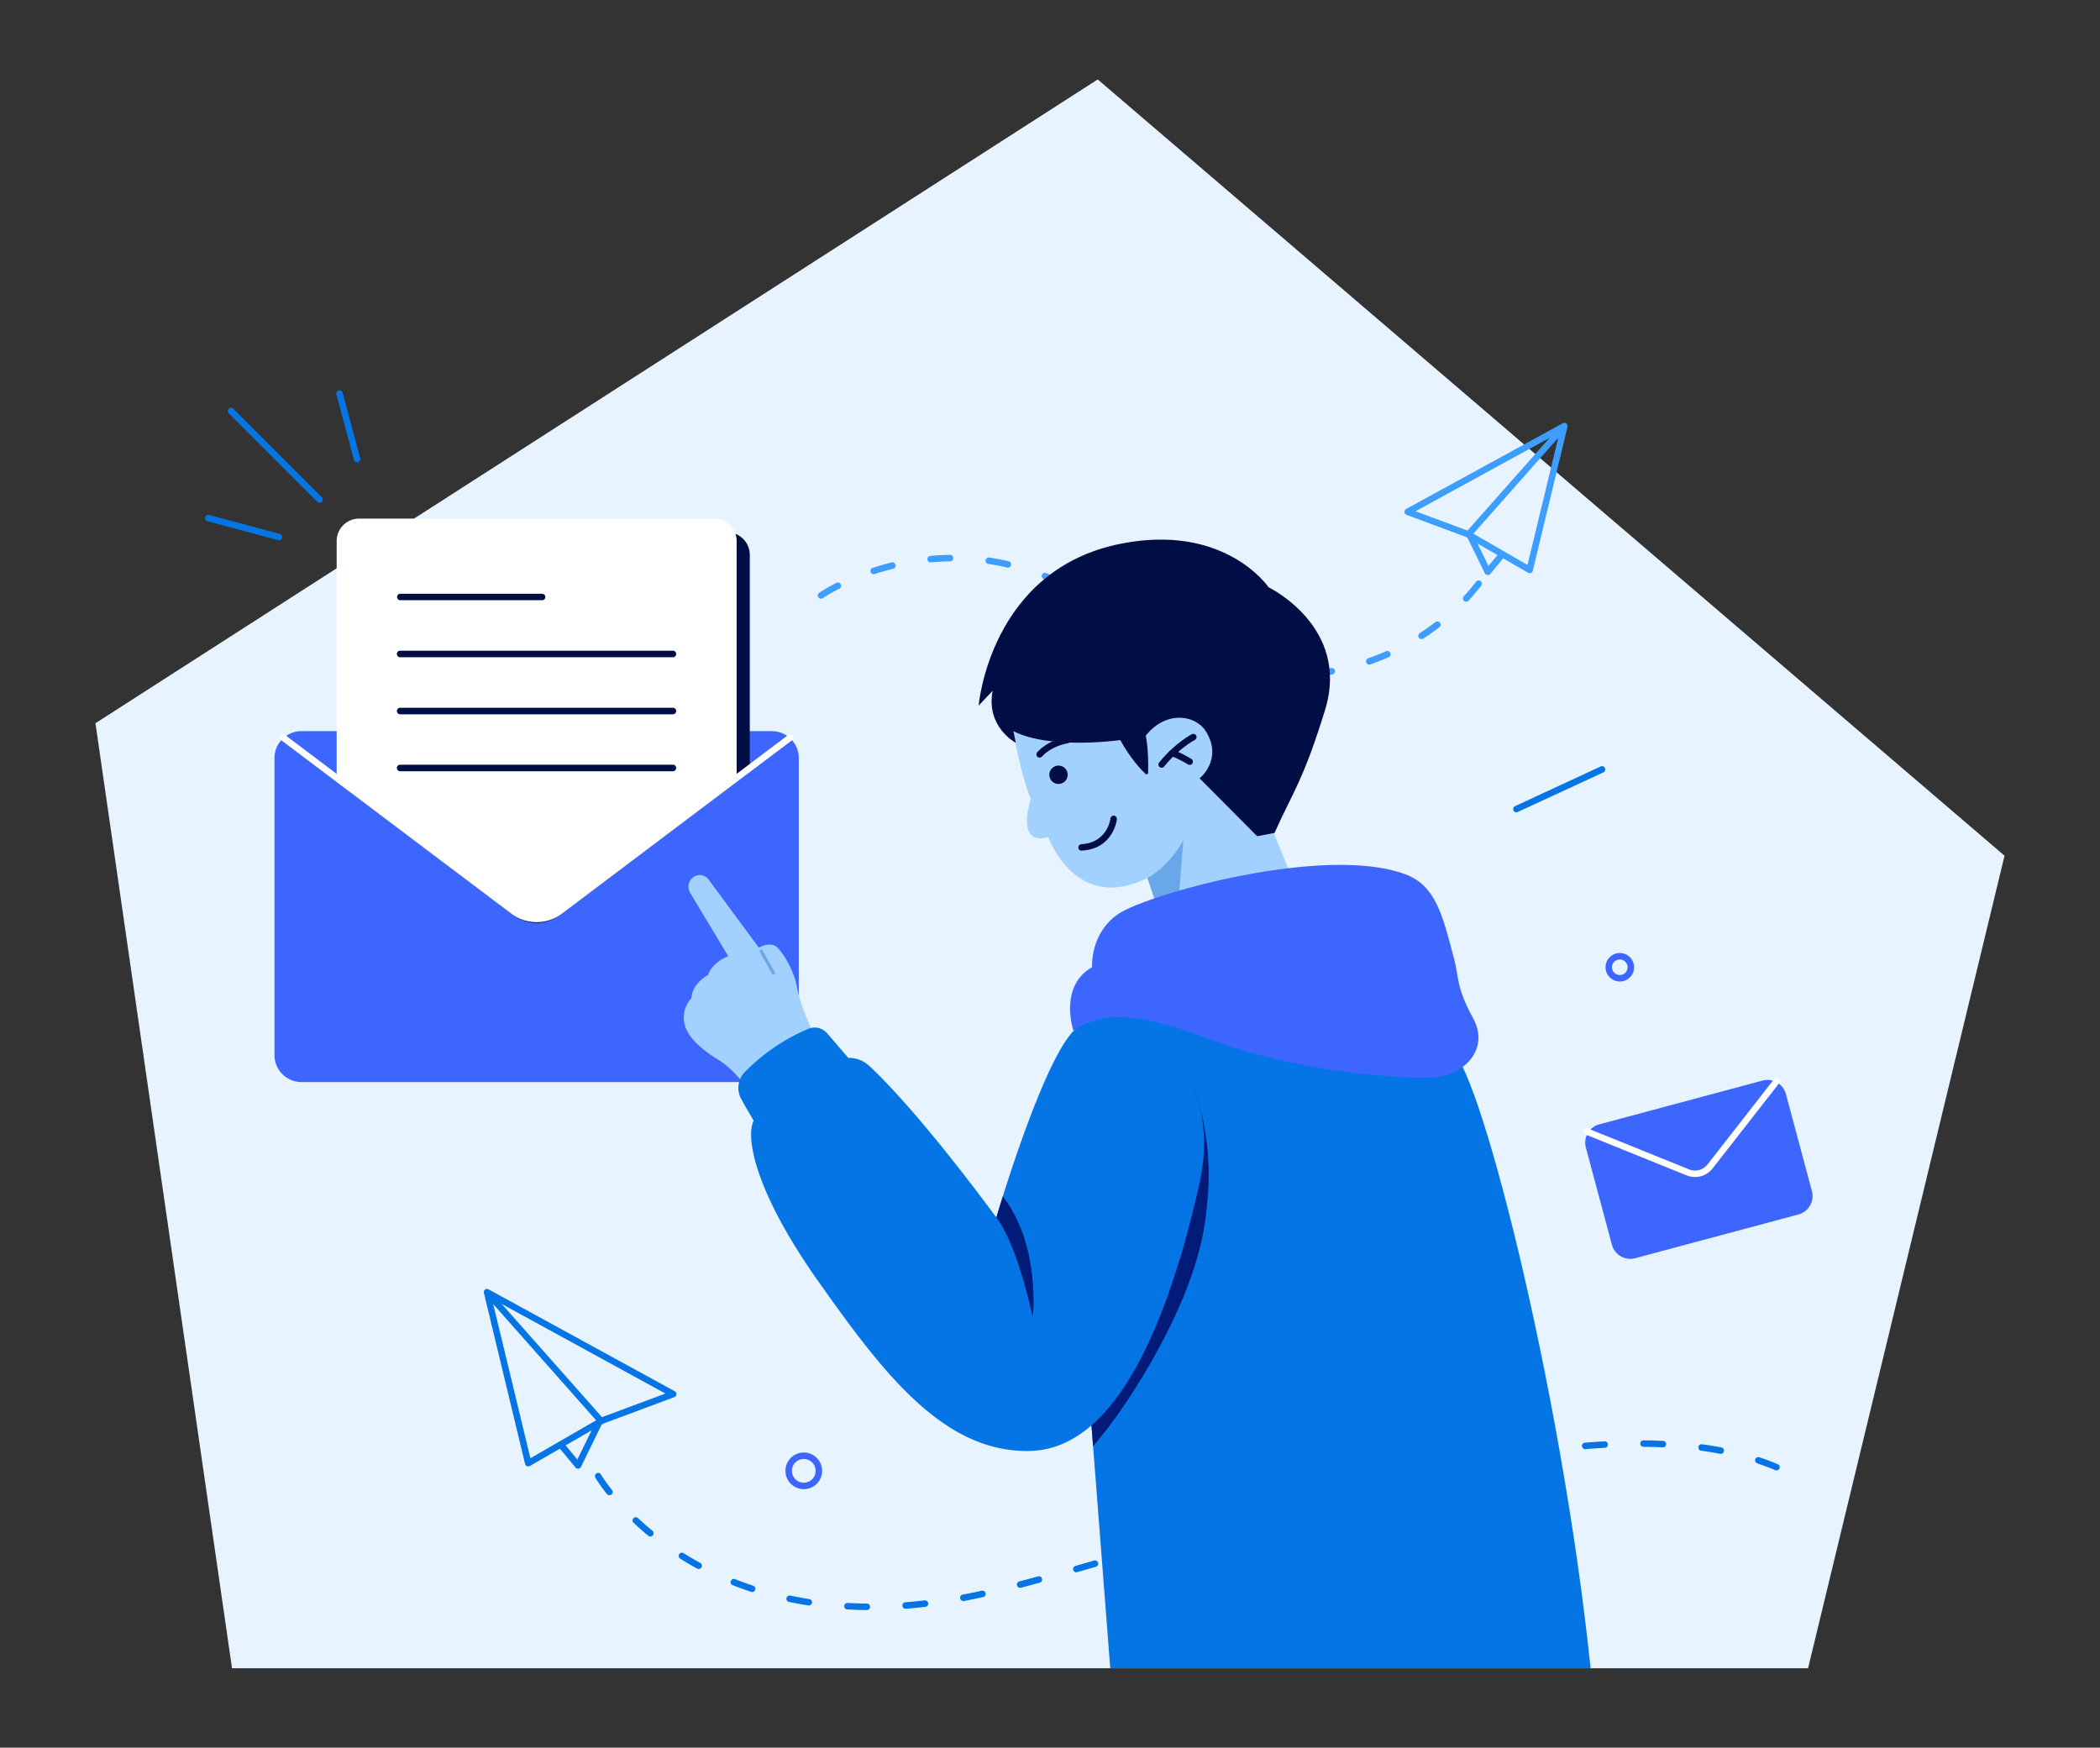 <svg xmlns="http://www.w3.org/2000/svg" fill="none" viewBox="359.351 345.762 1336.907 1112.642" id="Businessmansendingmarketingemail"><rect x="359.351" y="345.762" width="1336.907" height="1112.642" fill="#333333" stroke="none"/><path fill="#e7f3ff" fill-rule="evenodd" d="M1058.19 396.337 420.12 806.195l86.934 601.625H1510.41l125.08-517.264-577.3-494.219Z" clip-rule="evenodd" class="colore7ecff svgShape"></path><path fill="#3d66ff" fill-rule="evenodd" d="M867.875 828.405c0-4.588-1.771-8.926-5.002-12.18a17.271 17.271 0 0 0-12.175-5.006H551.305c-4.56 0-8.942 1.794-12.174 5.006-3.232 3.254-5.046 7.592-5.046 12.18v189.055c0 4.54 1.814 8.92 5.046 12.14a17.141 17.141 0 0 0 12.174 5.04h299.393c4.56 0 8.943-1.79 12.175-5.04 3.231-3.22 5.002-7.6 5.002-12.14V828.405Z" clip-rule="evenodd" class="colorff7a3d svgShape"></path><path fill="#000e45" fill-rule="evenodd" d="M836.682 698.962c0-7.885-6.384-14.279-14.286-14.279H596.358c-7.903 0-14.319 6.394-14.319 14.279v150.832s72.373 54.572 104.22 78.613c8.713 6.587 20.737 6.587 29.484 0 35.123-26.493 120.939-91.211 120.939-91.211V698.962Z" clip-rule="evenodd" class="color000045 svgShape"></path><path fill="#ffffff" fill-rule="evenodd" d="M828.321 690.206c0-7.886-6.383-14.28-14.286-14.28H587.997c-7.902 0-14.318 6.394-14.318 14.28v150.831l112.596 84.912a24.413 24.413 0 0 0 29.449 0l112.597-84.912V690.206Z" clip-rule="evenodd" class="colorffffff svgShape"></path><path fill="#ffffff" fill-rule="evenodd" d="M538.257 816.9s106.692 80.477 146.659 110.563c9.497 7.185 22.658 7.185 32.156 0C756.99 897.377 863.729 816.9 863.729 816.9c.868-.699 1.061-1.996.386-2.894a2.064 2.064 0 0 0-2.893-.4s-106.691 80.479-146.61 110.564c-8.051 6.087-19.188 6.087-27.239 0-39.918-30.085-146.608-110.564-146.608-110.564a2.063 2.063 0 0 0-2.892.4c-.675.898-.532 2.195.384 2.894Z" clip-rule="evenodd" class="colorffffff svgShape"></path><path fill="#000e45" fill-rule="evenodd" d="M614.178 727.885h90.266c1.151 0 2.08-.93 2.08-2.081 0-1.107-.929-2.036-2.08-2.036h-90.266a2.059 2.059 0 0 0-2.036 2.036c0 1.151.929 2.081 2.036 2.081ZM614.05 764.201h173.641a2.108 2.108 0 0 0 2.129-2.129c0-1.107-.937-2.044-2.129-2.044H614.05c-1.107 0-2.042.937-2.042 2.044 0 1.193.935 2.129 2.042 2.129ZM614.05 800.512h173.641a2.108 2.108 0 0 0 2.129-2.128c0-1.108-.937-2.045-2.129-2.045H614.05c-1.107 0-2.042.937-2.042 2.045 0 1.192.935 2.128 2.042 2.128ZM614.05 836.773h173.641a2.109 2.109 0 0 0 2.129-2.129c0-1.107-.937-2.044-2.129-2.044H614.05c-1.107 0-2.042.937-2.042 2.044 0 1.192.935 2.129 2.042 2.129Z" clip-rule="evenodd" class="color000045 svgShape"></path><path fill="#0575e6" fill-rule="evenodd" d="m564.288 662.368-56.433-56.434a2.062 2.062 0 0 0-2.915 2.915l56.433 56.434a2.062 2.062 0 0 0 2.915-2.915ZM588.653 637.417l-11.161-41.655a2.062 2.062 0 0 0-3.982 1.067l11.161 41.655a2.059 2.059 0 0 0 2.524 1.455 2.059 2.059 0 0 0 1.458-2.522ZM537.488 685.665l-45.014-12.061a2.06 2.06 0 0 0-1.067 3.982l45.014 12.062a2.066 2.066 0 0 0 2.526-1.458 2.064 2.064 0 0 0-1.459-2.525Z" clip-rule="evenodd" class="color3d61ff svgShape"></path><path fill="#3d9eff" fill-rule="evenodd" d="M1157.68 776.339c4.16.531 8.33.885 12.44 1.107a2.016 2.016 0 0 0 2.17-1.948c.05-1.151-.79-2.08-1.94-2.169-4.03-.177-8.06-.576-12.18-1.062-1.11-.178-2.17.619-2.3 1.77-.13 1.107.66 2.169 1.81 2.302Zm37.46.532c4.2-.443 8.36-1.018 12.39-1.771 1.15-.221 1.91-1.284 1.68-2.391-.22-1.107-1.28-1.859-2.39-1.682-3.98.752-8.01 1.328-12.08 1.726-1.15.089-1.95 1.107-1.86 2.258.13 1.107 1.15 1.948 2.26 1.86Zm-73.93-9.209c3.98 1.417 7.96 2.657 11.95 3.763 1.06.266 2.21-.354 2.52-1.461.31-1.107-.35-2.213-1.46-2.523a174.595 174.595 0 0 1-11.64-3.675c-1.06-.354-2.26.222-2.61 1.284a2.014 2.014 0 0 0 1.24 2.612Zm110.54 1.063c3.98-1.372 7.88-2.922 11.68-4.56 1.02-.487 1.51-1.682 1.07-2.744-.49-1.019-1.69-1.506-2.75-1.063a139.592 139.592 0 0 1-11.33 4.471c-1.11.398-1.64 1.549-1.28 2.656.39 1.063 1.54 1.638 2.61 1.24Zm-144.54-16.69c3.67 2.125 7.35 4.073 11.02 5.888 1.02.531 2.21.133 2.75-.885a2.133 2.133 0 0 0-.93-2.79c-3.59-1.77-7.18-3.718-10.81-5.755a2.033 2.033 0 0 0-2.79.754c-.57.973-.22 2.257.76 2.788Zm178.27.266a158.67 158.67 0 0 0 10.23-7.26c.88-.664 1.06-1.948.39-2.878a2.094 2.094 0 0 0-2.92-.354 144.53 144.53 0 0 1-9.96 6.995c-.93.62-1.24 1.903-.62 2.877.62.93 1.91 1.24 2.88.62Zm-209.26-20.851c2.88 1.903 5.75 3.94 8.63 6.065.49.31.93.664 1.42.974.93.664 2.21.487 2.87-.443.67-.93.45-2.213-.48-2.877-.44-.355-.89-.664-1.33-1.018a203.257 203.257 0 0 0-8.85-6.11c-.98-.664-2.26-.398-2.88.576-.62.93-.36 2.213.62 2.833Zm237.99-3.275c2.88-3.099 5.58-6.287 8.15-9.563.66-.886.48-2.214-.4-2.878-.89-.708-2.22-.531-2.88.355a141.13 141.13 0 0 1-7.88 9.296c-.75.841-.71 2.125.13 2.922.8.752 2.13.709 2.88-.132Zm-410.996-1.639s3.718-2.567 10.491-6.02c.974-.487 1.417-1.727.886-2.745a2.117 2.117 0 0 0-2.788-.93c-7.039 3.63-10.936 6.331-10.936 6.331-.929.619-1.195 1.903-.531 2.833.664.974 1.948 1.195 2.878.531Zm140.556-12.13c3.72 1.461 7.44 3.144 11.2 4.959 1.02.487 2.26.043 2.74-.975.49-1.018.09-2.257-.92-2.744a184.494 184.494 0 0 0-11.47-5.047 2.011 2.011 0 0 0-2.66 1.151c-.44 1.018.09 2.258 1.11 2.656Zm-107.531-3.187a163.225 163.225 0 0 1 11.732-3.364c1.107-.266 1.77-1.417 1.504-2.524-.265-1.107-1.415-1.77-2.478-1.505-4.294 1.063-8.279 2.258-12.042 3.453a2.066 2.066 0 0 0-1.328 2.612c.354 1.107 1.506 1.682 2.612 1.328Zm72.293-6.419c3.939.575 7.923 1.328 11.998 2.302 1.1.265 2.21-.443 2.48-1.55.22-1.107-.45-2.213-1.55-2.479-4.163-.974-8.281-1.726-12.309-2.345-1.151-.178-2.17.619-2.347 1.725-.177 1.151.621 2.17 1.728 2.347Zm-36.523-1.019c3.94-.354 8.012-.574 12.218-.619 1.106-.044 2.037-.974 2.037-2.081-.045-1.151-.974-2.08-2.081-2.036-4.294.044-8.5.266-12.528.62a2.022 2.022 0 0 0-1.859 2.257c.088 1.107 1.107 1.948 2.213 1.859Z" clip-rule="evenodd" class="colorab3dff svgShape"></path><path fill="#0575e6" fill-rule="evenodd" d="M898.731 1370.38c4.029.22 8.189.36 12.439.4 1.151 0 2.082-.88 2.082-2.04 0-1.15-.93-2.08-2.037-2.08-4.206-.04-8.278-.17-12.262-.4-1.151-.04-2.126.85-2.17 1.95a2.015 2.015 0 0 0 1.948 2.17Zm37.32-.44c4.073-.31 8.19-.71 12.395-1.2a2.052 2.052 0 0 0 1.814-2.3c-.133-1.1-1.15-1.95-2.301-1.81-4.118.48-8.191.88-12.219 1.19a2.048 2.048 0 0 0-1.903 2.22c.089 1.1 1.107 1.99 2.214 1.9Zm-74.418-4.34c3.985.84 8.102 1.6 12.308 2.26 1.106.18 2.169-.62 2.346-1.73a2.05 2.05 0 0 0-1.727-2.34c-4.162-.67-8.146-1.38-12.086-2.22-1.107-.22-2.214.49-2.435 1.6-.221 1.15.488 2.21 1.594 2.43Zm111.426-.57c3.984-.76 8.057-1.6 12.174-2.53a2.003 2.003 0 0 0 1.549-2.43c-.221-1.11-1.328-1.82-2.434-1.6-4.073.93-8.102 1.73-12.086 2.48-1.107.22-1.859 1.29-1.638 2.39.221 1.15 1.284 1.86 2.435 1.69Zm-147.284-10.1c3.807 1.51 7.704 2.92 11.777 4.25 1.062.36 2.212-.22 2.566-1.33a2.022 2.022 0 0 0-1.283-2.56c-3.984-1.33-7.836-2.7-11.51-4.21-1.063-.4-2.259.13-2.701 1.2-.399 1.06.089 2.25 1.151 2.65Zm183.545 1.64c3.94-1.06 7.92-2.12 11.95-3.23 1.11-.31 1.77-1.42 1.46-2.52-.31-1.11-1.46-1.78-2.52-1.47-4.03 1.11-8.02 2.17-11.96 3.19-1.1.31-1.77 1.46-1.46 2.53.31 1.1 1.42 1.77 2.53 1.5Zm35.81-9.92c3.9-1.1 7.88-2.25 11.86-3.41 1.11-.35 1.73-1.46 1.42-2.56-.31-1.11-1.46-1.73-2.57-1.42-3.98 1.15-7.92 2.3-11.86 3.45a2.027 2.027 0 0 0-1.42 2.53c.31 1.1 1.46 1.72 2.57 1.41Zm-252.733-8.58c3.409 2.16 6.993 4.25 10.756 6.33a2.09 2.09 0 0 0 2.789-.84 2.032 2.032 0 0 0-.797-2.79 202.073 202.073 0 0 1-10.579-6.2c-.974-.58-2.258-.31-2.833.66-.62.98-.31 2.26.664 2.84Zm288.373-1.82c3.89-1.15 7.88-2.35 11.82-3.54 1.1-.31 1.72-1.46 1.41-2.57-.35-1.06-1.5-1.68-2.56-1.37-3.99 1.19-7.93 2.35-11.87 3.54-1.11.31-1.73 1.46-1.37 2.52.31 1.11 1.46 1.73 2.57 1.42Zm35.54-10.58c3.94-1.2 7.89-2.35 11.87-3.54 1.06-.31 1.68-1.46 1.37-2.57-.31-1.06-1.46-1.68-2.57-1.37-3.94 1.19-7.92 2.34-11.86 3.54-1.06.31-1.68 1.46-1.37 2.52a2.063 2.063 0 0 0 2.56 1.42Zm-353.618-10.45c2.877 2.7 5.976 5.49 9.384 8.28.886.71 2.215.58 2.923-.31.708-.88.575-2.17-.266-2.88a177.21 177.21 0 0 1-9.209-8.05 2.034 2.034 0 0 0-2.921.09c-.796.79-.752 2.12.089 2.87Zm389.218-.04c3.94-1.15 7.88-2.3 11.86-3.45 1.06-.31 1.73-1.47 1.42-2.53-.31-1.1-1.46-1.72-2.57-1.41-3.98 1.15-7.92 2.25-11.86 3.4-1.11.36-1.73 1.51-1.42 2.57.31 1.11 1.46 1.73 2.57 1.42Zm35.63-10.18c3.99-1.11 7.93-2.17 11.91-3.28 1.11-.31 1.77-1.42 1.46-2.52a2.095 2.095 0 0 0-2.52-1.46c-3.98 1.1-7.97 2.21-11.95 3.32-1.11.26-1.73 1.41-1.42 2.52a2.021 2.021 0 0 0 2.52 1.42Zm-449.152-18.42s2.347 4.03 7.305 10.32c.708.88 2.035 1.01 2.921.3.885-.7 1.017-1.99.309-2.87-4.737-6.02-6.993-9.83-6.993-9.83-.575-.97-1.815-1.33-2.789-.75-1.018.57-1.328 1.86-.753 2.83Zm484.972 8.81c3.98-1.02 7.97-2.04 11.95-3.05a2.055 2.055 0 0 0 1.51-2.48c-.27-1.11-1.42-1.77-2.53-1.51-3.98.97-7.97 1.99-12 3.06-1.1.26-1.77 1.41-1.46 2.52.27 1.06 1.42 1.73 2.53 1.46Zm35.94-8.81c4.03-.93 8.06-1.86 12.05-2.74 1.15-.23 1.81-1.33 1.59-2.44a2.113 2.113 0 0 0-2.48-1.59c-3.98.88-8.01 1.81-12.09 2.74-1.1.27-1.77 1.37-1.5 2.48.22 1.11 1.33 1.77 2.43 1.55Zm218.78-9.16c3.9 1.28 7.71 2.74 11.42 4.29 1.07.44 2.26-.04 2.7-1.06.45-1.06-.04-2.26-1.1-2.7-3.77-1.64-7.7-3.1-11.69-4.43a2.02 2.02 0 0 0-2.61 1.28c-.35 1.07.22 2.26 1.28 2.62Zm-182.56 1.41c4.07-.79 8.1-1.55 12.13-2.25a2.093 2.093 0 0 0 1.68-2.4 2.091 2.091 0 0 0-2.39-1.68c-4.08.76-8.1 1.51-12.18 2.3-1.15.23-1.86 1.29-1.63 2.4.22 1.1 1.28 1.85 2.39 1.63Zm36.47-6.24c4.12-.62 8.19-1.15 12.22-1.68 1.15-.13 1.95-1.2 1.77-2.3-.13-1.15-1.15-1.95-2.3-1.77-4.07.48-8.14 1.06-12.26 1.68-1.15.13-1.9 1.19-1.77 2.3.17 1.15 1.24 1.95 2.34 1.77Zm110.32-3.27c4.12.57 8.15 1.23 12.13 1.99 1.11.22 2.17-.53 2.39-1.64.23-1.11-.53-2.21-1.63-2.44-4.03-.75-8.15-1.41-12.31-1.99-1.11-.17-2.17.62-2.3 1.77-.18 1.11.62 2.17 1.72 2.31Zm-73.57-.98c4.12-.35 8.23-.62 12.26-.84 1.15-.09 2.04-1.06 1.95-2.17a2.029 2.029 0 0 0-2.17-1.95c-4.07.23-8.24.49-12.4.84a2.074 2.074 0 0 0-1.9 2.22c.13 1.15 1.11 1.99 2.26 1.9Zm36.87-1.46c4.12 0 8.24.13 12.27.31 1.15.04 2.12-.84 2.17-1.99.04-1.11-.85-2.08-2-2.13-4.07-.17-8.23-.31-12.44-.31-1.1-.04-2.03.89-2.03 2.04-.05 1.11.88 2.04 2.03 2.08Z" clip-rule="evenodd" class="color3d61ff svgShape"></path><path fill="#3d66ff" fill-rule="evenodd" d="M871.034 1270.49c-6.419 0-11.643 5.22-11.643 11.64 0 6.47 5.224 11.69 11.643 11.69 6.464 0 11.689-5.22 11.689-11.69 0-6.42-5.225-11.64-11.689-11.64Zm0 4.12c4.206 0 7.571 3.36 7.571 7.52 0 4.21-3.365 7.57-7.571 7.57-4.161 0-7.525-3.36-7.525-7.57 0-4.16 3.364-7.52 7.525-7.52ZM1390.57 952.478c-5.04 0-9.08 4.084-9.08 9.075 0 4.992 4.04 9.076 9.08 9.076 4.99 0 9.08-4.084 9.08-9.076 0-4.991-4.09-9.075-9.08-9.075Zm0 4.135a4.95 4.95 0 0 1 4.94 4.94 4.95 4.95 0 0 1-4.94 4.942c-2.77 0-4.99-2.219-4.99-4.942 0-2.722 2.22-4.94 4.99-4.94Z" clip-rule="evenodd" class="colorff3d3d svgShape"></path><path fill="#0575e6" fill-rule="evenodd" d="m1325.57 862.717 54.54-25.233c1.02-.487 1.46-1.727 1.02-2.746-.49-1.062-1.73-1.504-2.75-1.017l-54.54 25.277c-1.02.487-1.46 1.682-.97 2.745.44 1.018 1.68 1.461 2.7.974ZM670.37 1166.61c-.692-.38-1.577-.35-2.231.15-.653.5-.922 1.35-.73 2.12l26.227 108.91c.154.61.614 1.15 1.191 1.38.615.27 1.308.23 1.846-.11l46.801-27 45.185-16.84c.731-.27 1.27-.97 1.309-1.77a2.027 2.027 0 0 0-1.038-1.96l-118.56-64.88Zm2.115 5.85 110.484 60.49-41.11 15.3c-.116.04-.193.08-.308.16l-44.531 25.72-24.535-101.67Z" clip-rule="evenodd" class="color3d61ff svgShape"></path><path fill="#3d9eff" fill-rule="evenodd" d="M1357.25 617.507c.2-.808-.09-1.617-.74-2.135a2.066 2.066 0 0 0-2.23-.161l-99.74 54.577c-.68.388-1.1 1.164-1.07 1.973.07.776.59 1.488 1.36 1.779l37.98 14.137 39.34 22.711c.55.324 1.23.388 1.84.129a1.993 1.993 0 0 0 1.17-1.423l22.09-91.587Zm-5.07 3.559s-16.83 69.717-20.39 84.372l-37.07-21.416c-.1-.065-.19-.129-.32-.162l-33.91-12.617 91.69-50.177Z" clip-rule="evenodd" class="colorab3dff svgShape"></path><path fill="#0575e6" fill-rule="evenodd" d="m743.09 1248.56-70.375-79.49c-.73-.84-2.038-.96-2.884-.19-.846.77-.961 2.08-.192 2.92l70.374 79.49c.731.85 2.038.92 2.884.15.885-.73.962-2.03.193-2.88Z" clip-rule="evenodd" class="color3d61ff svgShape"></path><path fill="#3d9eff" fill-rule="evenodd" d="m1296.11 686.934 59.17-66.87c.78-.841.68-2.135-.16-2.912-.84-.744-2.17-.647-2.91.194l-59.2 66.871c-.75.841-.68 2.167.19 2.911.84.744 2.13.68 2.91-.194Z" clip-rule="evenodd" class="colorab3dff svgShape"></path><path fill="#0575e6" fill-rule="evenodd" d="m738.938 1250.37-12.037 24.61-8.922-10.81a2.11 2.11 0 0 0-2.923-.3c-.885.73-1 2.03-.269 2.92l10.96 13.27c.461.53 1.154.8 1.846.73.692-.08 1.307-.5 1.615-1.12l13.42-27.5c.5-1 .078-2.23-.922-2.73a2.082 2.082 0 0 0-2.768.93Z" clip-rule="evenodd" class="color3d61ff svgShape"></path><path fill="#3d9eff" fill-rule="evenodd" d="m1293.33 687.646 11.32 23.099c.33.614.94 1.067 1.62 1.132.71.097 1.39-.195 1.84-.745l9.22-11.161c.72-.873.59-2.167-.29-2.879a2.02 2.02 0 0 0-2.88.259l-7.21 8.703-9.9-20.22c-.52-1.035-1.75-1.456-2.75-.97a2.103 2.103 0 0 0-.97 2.782Z" clip-rule="evenodd" class="colorab3dff svgShape"></path><path fill="#3d66ff" fill-rule="evenodd" d="M1496.29 1042.24c-1.73-6.46-8.35-10.28-14.82-8.55-24.24 6.49-79.71 21.36-103.97 27.86-6.45 1.72-10.28 8.35-8.55 14.81 4.36 16.28 12.21 45.59 16.58 61.87 1.72 6.45 8.36 10.28 14.81 8.55l103.97-27.86c6.47-1.73 10.28-8.36 8.56-14.81-4.37-16.28-12.22-45.59-16.58-61.87Z" clip-rule="evenodd" class="colorff7a3d svgShape"></path><path fill="#ffffff" fill-rule="evenodd" d="M1368.73 1068.03s45.08 18.24 64.33 26.01c5.91 2.4 12.7.58 16.61-4.45 12.74-16.31 42.5-54.43 42.5-54.43.71-.89.54-2.19-.35-2.88-.9-.7-2.2-.54-2.91.34l-42.48 54.43a10.141 10.141 0 0 1-11.83 3.17l-64.33-26.01c-1.04-.41-2.24.09-2.67 1.15-.43 1.05.08 2.26 1.13 2.67Z" clip-rule="evenodd" class="colorffffff svgShape"></path><path fill="#a3d1ff" fill-rule="evenodd" d="M1003.97 809.028s5.44 31.299 11.6 45.199c0 0-10.05 30.767 11.15 24.392 0 0 17.21 49.051 63.11 26.075l8.13 24.26 87.46-15.627-19.55-47.944-44.21-77.869-117.69 21.514Z" clip-rule="evenodd" class="colorffc8a3 svgShape"></path><path fill="#000e45" fill-rule="evenodd" d="M1118.07 813.166s-10.79 5.637-20.79 18.011c-.71.883-.59 2.18.29 2.892.92.725 2.2.582 2.91-.306 9.36-11.623 19.53-16.94 19.53-16.94 1-.529 1.41-1.772.86-2.783-.54-1.011-1.75-1.397-2.8-.874Z" clip-rule="evenodd" class="color000045 svgShape"></path><path fill="#000e45" fill-rule="evenodd" d="M1117.84 828.934s-6.61-4.079-11.56-5.669c-1.12-.351-2.27.248-2.61 1.331-.34 1.084.28 2.249 1.35 2.594 4.58 1.466 10.64 5.247 10.64 5.247.99.601 2.25.299 2.86-.664.57-.975.31-2.238-.68-2.839Z" clip-rule="evenodd" class="color000045 svgShape"></path><path fill="#000e45" fill-rule="evenodd" d="M1088.78 814.074s1.9 8.677 1.5 23.684c0 .354-.26.709-.62.886-.35.177-.75.088-1.06-.178-2.92-2.789-9.52-9.738-16.07-21.558 0 0-44.45 6.374-68-5.667l1.51 7.437s-19.171-10.049-14.745-33.113l-8.897 9.384s7.082-86.236 90.132-102.97c66.76-13.413 94.43 27.669 94.43 27.669s52.28 25.189 35.94 78.135c-13.99 45.376-20.58 52.282-32.14 78.224l-11.06 2.125-36.66-36.876s15.19-11.909 3.94-30.015c-6.15-9.872-24.75-13.856-38.2 2.833Z" clip-rule="evenodd" class="color000045 svgShape"></path><path fill="#000e45" fill-rule="evenodd" d="M1022.81 827.32s5.16-6.342 16.52-8.385c1.11-.217 1.82-1.305 1.62-2.405-.2-1.145-1.29-1.859-2.41-1.686-13.05 2.414-18.92 9.887-18.92 9.887-.72.912-.57 2.191.31 2.912.88.722 2.16.544 2.88-.323ZM1066.28 866.863s-1.72 15.442-18.53 16.334c-1.1.106-1.97 1.098-1.93 2.168.05 1.145 1.04 2.057 2.2 1.939 20.39-1.106 22.37-19.975 22.37-19.975.08-1.168-.71-2.189-1.84-2.307-1.13-.118-2.17.748-2.27 1.841Z" clip-rule="evenodd" class="color000045 svgShape"></path><path fill="#000e45" d="M1034.01 844.792a5.841 5.841 0 0 0 5-6.568 5.836 5.836 0 0 0-6.57-5.003 5.842 5.842 0 0 0-5 6.569 5.835 5.835 0 0 0 6.57 5.002Z" class="color000045 svgShape"></path><path fill="#68a8e8" fill-rule="evenodd" d="M1089.85 904.697s12.75-5.932 22.84-24.083l-3.19 40.507-14.83-1.904-4.82-14.52Z" clip-rule="evenodd" class="colore89b68 svgShape"></path><path fill="#0575e6" fill-rule="evenodd" d="m1066.16 1407.83-21.83-282.26V994.537l145.43-19.479 92.43 39.092c16.69 1.68 70.79 211.47 89.78 393.68h-305.81Z" clip-rule="evenodd" class="color3d61ff svgShape"></path><path fill="#3d66ff" fill-rule="evenodd" d="M1054.6 961.467s-1.54-21.427 16.78-33.911c18.37-12.44 131.57-44.446 182.75-25.145 19.17 7.216 23.5 25.765 30.67 52.725 3.77 14.21 1.33 18.682 12.4 38.913 11.02 20.231-6.55 38.031-29.57 37.941-23.02-.14-82.21-3.5-140.78-25.55-58.57-22.086-71.09-11.285-84.15-4.56 0 0-9.52-28.151 11.9-40.413Z" clip-rule="evenodd" class="colorff7a3d svgShape"></path><path fill="#021b79" fill-rule="evenodd" d="M1118.67 1037.86s12.17 32.89-5.32 99.29c-13.37 50.82-59.14 116.03-59.14 116.03l1.02 13.24s22.53-24.57 46.04-70.3c23.9-46.48 25.5-73.66 26.6-84.16 4.74-44.4-9.2-74.1-9.2-74.1Z" clip-rule="evenodd" class="color001c8c svgShape"></path><path stroke="#000e45" stroke-linecap="round" stroke-linejoin="round" stroke-miterlimit="1.5" stroke-width=".005" d="M475.049 1407.83H1549.95" class="colorStroke000045 svgStroke"></path><path fill="#a3d1ff" fill-rule="evenodd" d="M876.187 1001.46s-7.741-16.688-9.363-26.701c-1.623-10.059-7.881-21.046-12.516-25.681-4.45-4.45-11.868 0-11.868 0s-22.576-30.595-32.033-43.435c-2.271-3.06-6.628-3.709-9.687-1.484-3.152 2.318-3.987 6.676-1.994 10.013 7.463 12.47 24.245 40.33 24.245 40.33s-9.921 3.476-12.888 11.913c0 0-10.059 5.285-10.569 14.741 0 0-6.675 6.536-4.357 16.641 2.318 10.103 14.927 18.773 22.019 22.993 7.093 4.27 13.767 12.56 13.767 12.56l21.648-6.49 23.596-25.4Z" clip-rule="evenodd" class="colorffc8a3 svgShape"></path><path fill="#0575e6" fill-rule="evenodd" d="M899.35 1019.19c6.153.14 10.137 2 14.697 6.34 12.705 12.17 38.205 39.4 79.597 95.31 0 0 28.066-95.58 48.476-118.02 20.41-22.405 100.53 9.96 80.61 97.34-19.87 87.44-52.63 168.05-107.66 169.33-55.07 1.29-93.63-49.98-133.87-106.69-40.285-56.7-46.661-90.53-42.632-102.17 0 0 .134-.49.533-1.33-1.107-2.25-4.916-8.32-8.059-14.25-2.877-5.49-1.902-12.22 2.392-16.69 7.348-7.57 20.894-19.35 40.594-27.63a10.404 10.404 0 0 1 11.908 2.88c5.401 6.24 13.414 15.58 13.414 15.58Z" clip-rule="evenodd" class="color3d61ff svgShape"></path><path fill="#021b79" fill-rule="evenodd" d="M993.651 1120.86c8.189 11.07 15.979 31.88 23.199 63.4 0 0 5.22-45.51-19.082-76.9l-4.117 13.5Z" clip-rule="evenodd" class="color001c8c svgShape"></path><path fill="#68a8e8" fill-rule="evenodd" d="m843.065 951.775 7.745 13.993c.281.476.916.67 1.409.419.496-.294.7-.937.42-1.412l-7.794-13.99c-.28-.475-.869-.674-1.365-.38-.493.251-.696.894-.415 1.37Z" clip-rule="evenodd" class="colore89b68 svgShape"></path></svg>
